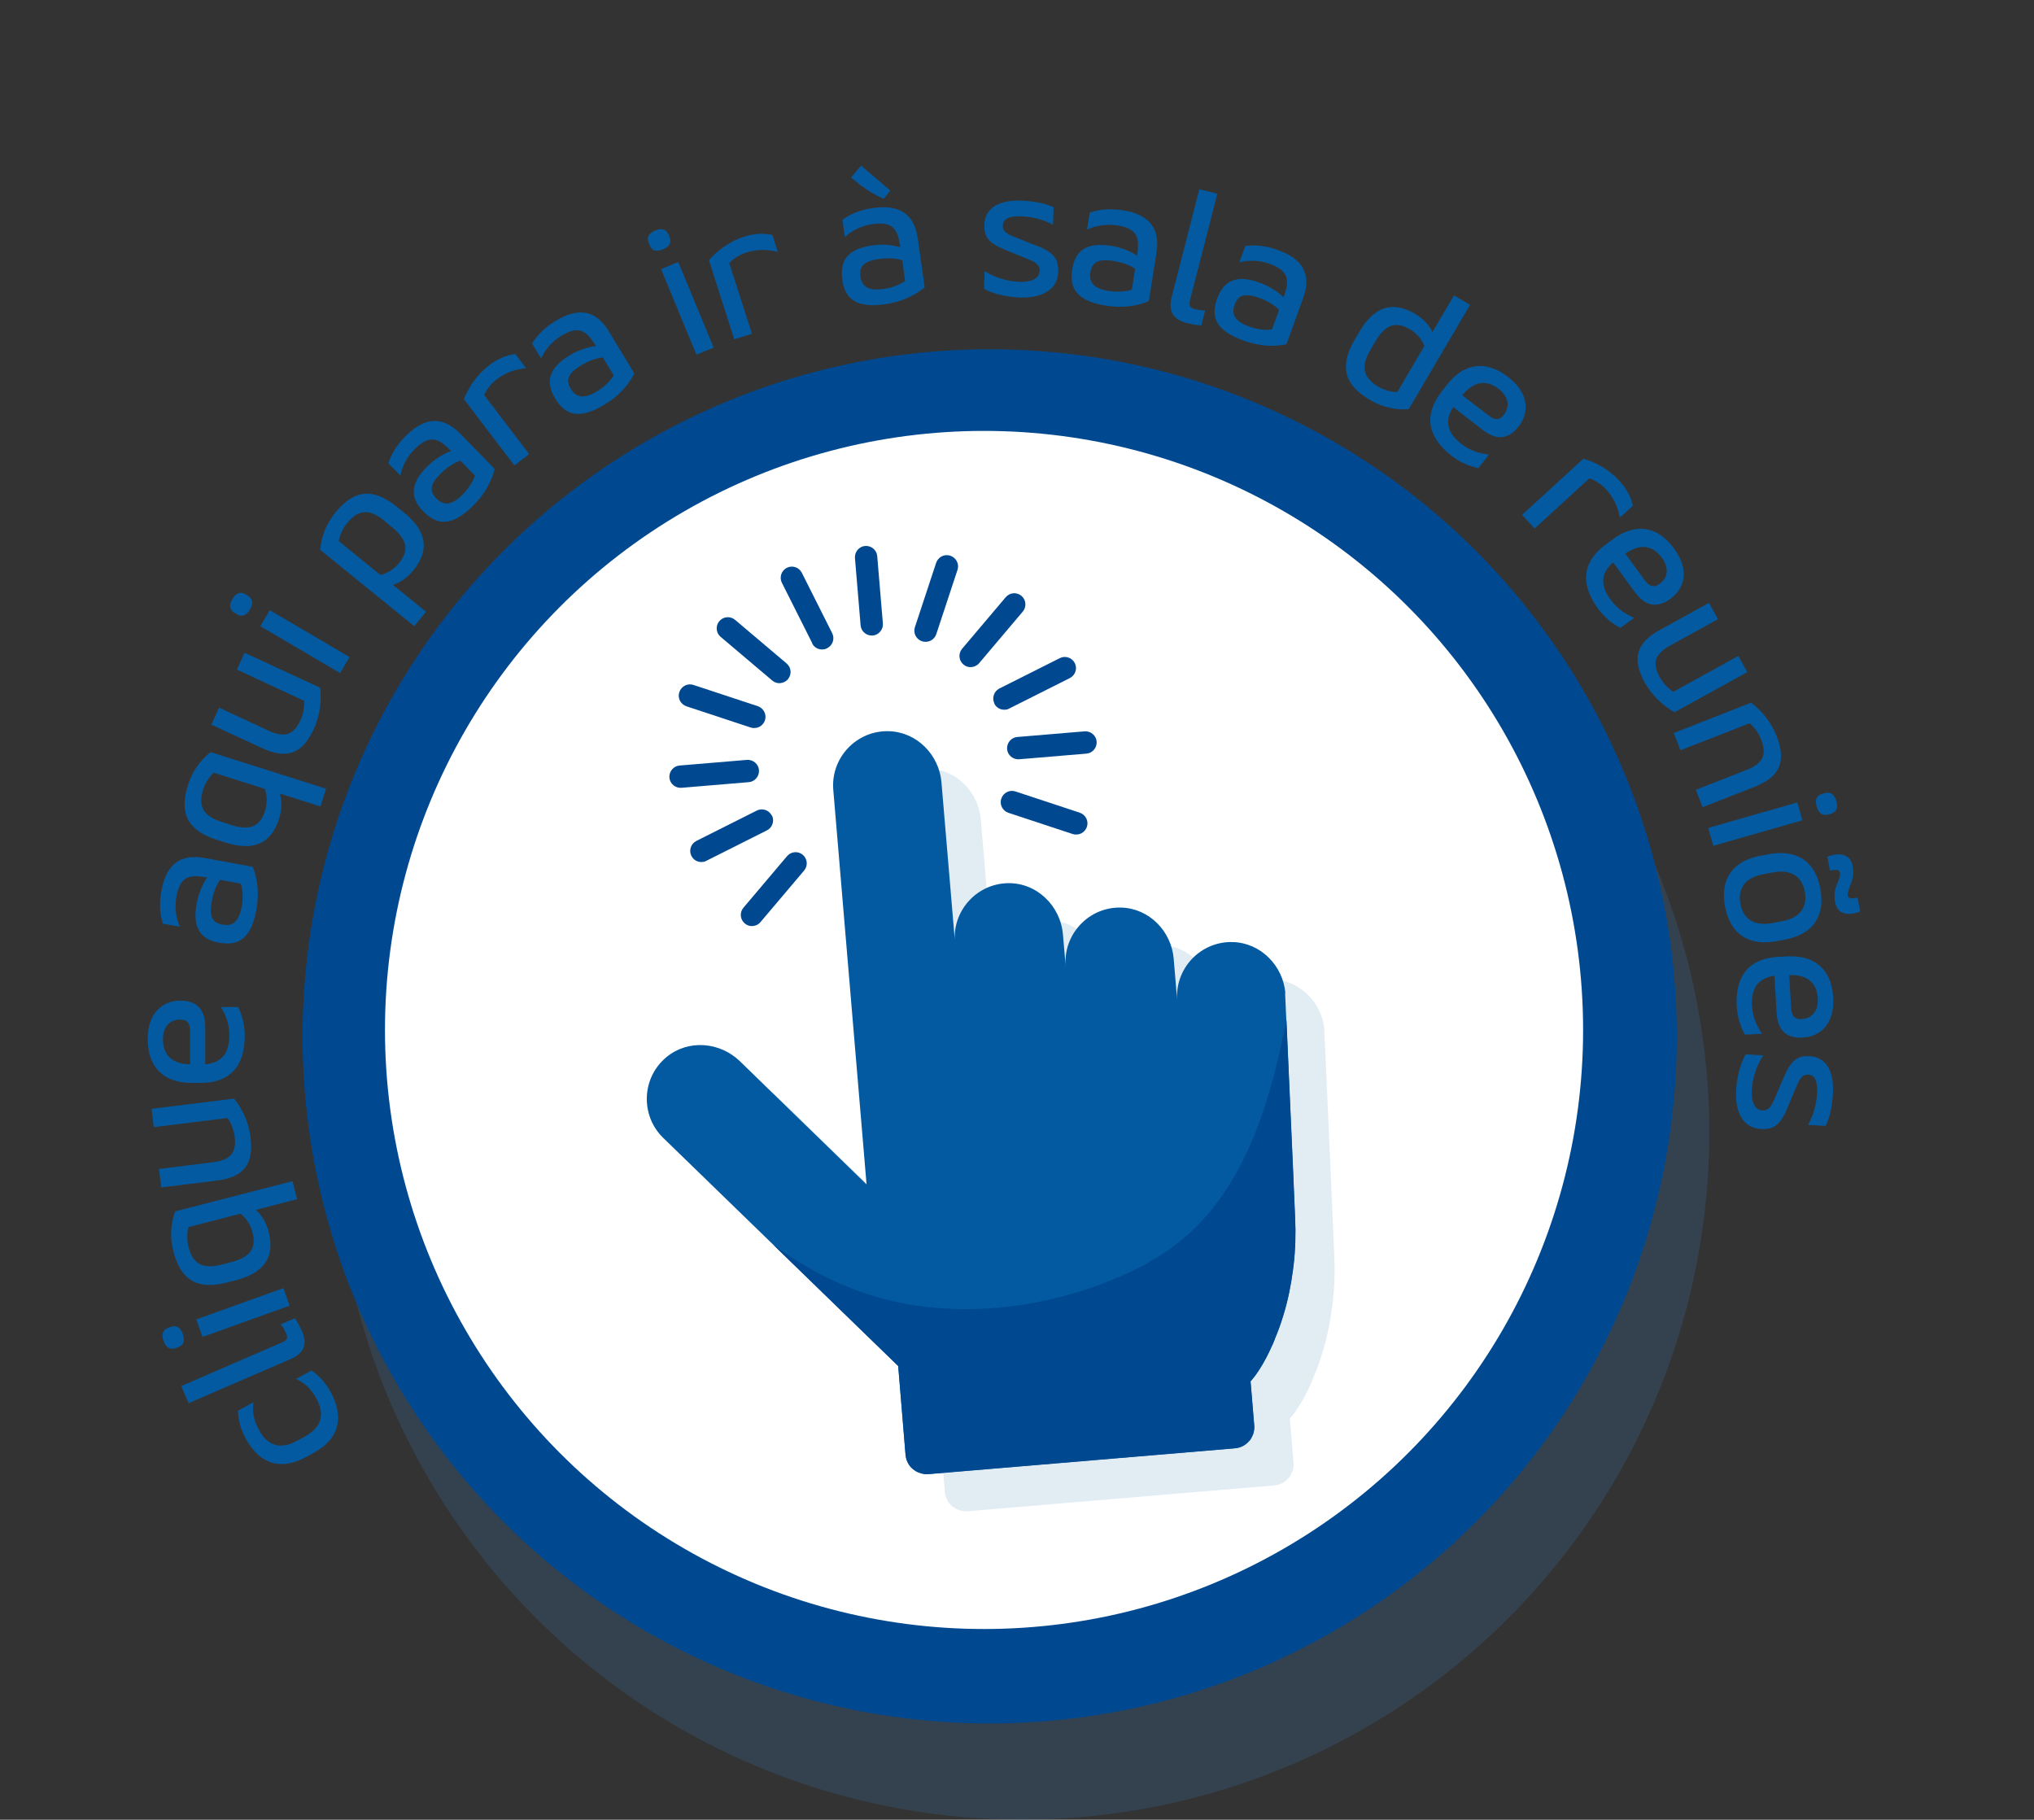 <?xml version="1.0" encoding="UTF-8"?><svg xmlns="http://www.w3.org/2000/svg" viewBox="0 0 133.3 119.26"><rect x="0" y="0" width="133.3" height="119.26" fill="#333333" stroke="none"/><defs><style>.cls-1{fill:#8ab9d3;opacity:.25;}.cls-2{fill:#fff;}.cls-3{fill:#004991;}.cls-4{fill:#045aa0;}.cls-5{isolation:isolate;}.cls-6{fill:#3a7ec1;mix-blend-mode:multiply;opacity:.2;}</style></defs><g class="cls-5"><g id="Layer_2"><g id="Camada_1"><g><circle class="cls-6" cx="66.99" cy="74.22" r="45.03" transform="translate(-13.36 133.72) rotate(-84.45)"/><circle class="cls-3" cx="64.86" cy="67.92" r="45.03"/><g><path class="cls-4" d="m19.97,94.15c1.23-.67,1.26-1.59.77-2.48-.32-.6-.72-1.01-1.34-1.3l1.01-.55c.49.32.92.78,1.26,1.41.95,1.74.49,3.11-1.12,3.99l-.49.27c-1.62.88-3.01.52-3.96-1.22-.34-.63-.5-1.24-.5-1.82l1.01-.55c-.09.67.04,1.23.37,1.83.48.88,1.27,1.37,2.5.69l.49-.27Z"/><path class="cls-4" d="m11.87,90.84l6.65-2.88c.3-.13.36-.29.24-.56-.09-.2-.21-.42-.36-.61l.93-.4c.15.23.32.54.46.85.36.83.17,1.43-.75,1.83l-6.68,2.89-.48-1.12Z"/><path class="cls-4" d="m11.68,88.29l-.18.06c-.38.13-.63-.05-.78-.47-.15-.41-.07-.72.3-.86l.18-.06c.39-.14.63.06.78.47.15.42.08.72-.3.86Zm1.59-.67l-.41-1.15,5.71-2.05.41,1.15-5.71,2.05Z"/><path class="cls-4" d="m19.17,77.41l.3,1.18-2.7.7c.36.32.67.81.83,1.42.45,1.74-.35,2.73-2.17,3.2l-.56.14c-1.82.47-2.99-.04-3.5-2.02-.25-.96-.19-1.8.11-2.64l7.69-1.98Zm-4.03,5.31c1.15-.3,1.7-.83,1.41-1.94-.14-.54-.43-.97-.79-1.24l-3.41.88c-.11.43-.1.87.01,1.32.31,1.21,1.06,1.42,2.2,1.13l.57-.15Z"/><path class="cls-4" d="m10.08,73.88l-.15-1.21,5.41-.67c.54.66.97,1.59,1.08,2.53.23,1.84-.51,2.63-2.21,2.84l-3.64.45-.15-1.21,3.54-.44c1.13-.14,1.55-.61,1.42-1.67-.06-.44-.2-.85-.47-1.23l-4.83.6Z"/><path class="cls-4" d="m13.44,69.75c1.17-.09,1.59-.83,1.59-1.88,0-.62-.15-1.22-.55-1.87h1.13c.29.6.43,1.23.43,1.88,0,2.09-1.06,3.09-2.89,3.09h-.59c-1.83,0-2.88-1.02-2.88-2.87,0-1.79,1.04-2.52,2.14-2.52,1.16,0,1.63.65,1.63,1.75v2.42Zm-.98,0v-2.13c0-.52-.15-.8-.65-.8-.65,0-1.13.43-1.13,1.3,0,.97.56,1.62,1.78,1.63Z"/><path class="cls-4" d="m14.37,61.79c-1.26-.23-1.77-1.02-1.48-2.58.12-.66.39-1.28.69-1.7l-.33-.05c-1-.15-1.48.15-1.69,1.31-.12.66-.04,1.38.23,1.97l-1.12-.21c-.19-.61-.25-1.3-.09-2.16.33-1.78,1.28-2.42,2.83-2.14l3.16.58c.34.85.41,1.84.23,2.82-.35,1.9-1.18,2.38-2.44,2.15Zm1.41-3.88l-1.35-.25c-.29.39-.46.9-.55,1.4-.19,1.03.05,1.42.71,1.54.66.12,1.07-.2,1.25-1.18.1-.53.08-1.08-.06-1.51Z"/><path class="cls-4" d="m21.37,51.69l-.37,1.16-2.66-.84c.14.46.14,1.04-.05,1.64-.54,1.71-1.75,2.13-3.53,1.56l-.55-.17c-1.79-.57-2.51-1.62-1.9-3.56.3-.95.8-1.63,1.49-2.19l7.57,2.4Zm-6.24,2.37c1.13.36,1.88.2,2.23-.89.17-.54.15-1.05-.01-1.47l-3.35-1.06c-.32.31-.55.69-.69,1.12-.38,1.2.14,1.77,1.27,2.12l.56.18Z"/><path class="cls-4" d="m15.52,43.89l.51-1.11,4.95,2.29c.11.85-.02,1.86-.42,2.72-.78,1.68-1.83,1.96-3.38,1.24l-3.33-1.54.51-1.11,3.23,1.5c1.03.48,1.64.31,2.09-.66.19-.4.28-.83.25-1.29l-4.41-2.05Z"/><path class="cls-4" d="m15.53,40.25l-.16-.09c-.34-.2-.37-.51-.14-.9.22-.37.51-.52.85-.32l.16.1c.35.21.36.52.14.9-.22.38-.5.52-.85.32Zm1.53.79l.62-1.05,5.23,3.07-.62,1.05-5.23-3.07Z"/><path class="cls-4" d="m20.98,36.04c.08-.88.38-1.67,1-2.45,1.29-1.59,2.56-1.56,4.02-.38l.45.36c1.46,1.18,1.77,2.42.64,3.81-.4.49-.88.81-1.34.95l2.17,1.76-.77.95-6.16-5Zm4.25-1.88c-.92-.75-1.67-.88-2.47.11-.29.35-.48.76-.56,1.19l2.73,2.22c.44-.1.89-.37,1.23-.79.72-.89.44-1.6-.48-2.35l-.46-.37Z"/><path class="cls-4" d="m27.74,33.52c-.89-.91-.86-1.85.28-2.97.48-.47,1.05-.82,1.55-.99l-.24-.23c-.73-.7-1.29-.74-2.14.09-.48.47-.83,1.1-.95,1.75l-.79-.81c.2-.6.54-1.2,1.17-1.82,1.29-1.26,2.44-1.24,3.55-.11l2.25,2.3c-.21.89-.73,1.74-1.44,2.44-1.38,1.35-2.34,1.27-3.24.34Zm3.39-2.35l-.96-.98c-.46.15-.9.47-1.26.82-.75.73-.78,1.18-.31,1.66.47.48.99.46,1.7-.24.39-.38.69-.84.83-1.27Z"/><path class="cls-4" d="m34.47,24.13c-.74.08-1.35.29-1.92.73-.34.26-.64.62-.82,1.03l2.95,3.87-.97.74-3.31-4.34c.32-.8.88-1.63,1.64-2.21.57-.43,1.13-.67,1.73-.75l.7.92Z"/><path class="cls-4" d="m36.38,26.11c-.66-1.09-.41-2,.95-2.82.57-.35,1.21-.55,1.73-.61l-.18-.27c-.55-.84-1.09-1.01-2.1-.4-.57.35-1.05.88-1.32,1.48l-.59-.97c.33-.54.81-1.05,1.56-1.5,1.55-.93,2.66-.65,3.48.71l1.66,2.75c-.41.82-1.1,1.53-1.96,2.04-1.66,1-2.56.7-3.23-.41Zm3.84-1.51l-.71-1.17c-.48.04-.98.25-1.42.51-.89.54-1.03.98-.68,1.55.35.57.86.67,1.71.16.46-.28.86-.66,1.1-1.04Z"/><path class="cls-4" d="m42.58,16.08l-.07-.17c-.15-.37.02-.63.43-.8.4-.17.72-.11.87.26l.07.17c.16.38-.03.63-.43.8-.41.17-.71.12-.87-.26Zm.74,1.56l1.13-.47,2.32,5.61-1.13.46-2.32-5.61Z"/><path class="cls-4" d="m50.96,16.51c-.72-.18-1.37-.18-2.05.04-.41.13-.82.37-1.12.69l1.49,4.63-1.16.37-1.66-5.19c.57-.65,1.38-1.24,2.28-1.53.68-.22,1.29-.25,1.88-.12l.35,1.1Z"/><path class="cls-4" d="m55.2,18.3c-.18-1.27.41-2,1.98-2.22.66-.09,1.33-.03,1.83.12l-.06-.32c-.17-.99-.6-1.36-1.78-1.19-.66.09-1.32.4-1.8.84l-.16-1.13c.52-.37,1.15-.65,2.02-.77,1.79-.25,2.7.45,2.92,2.02l.45,3.18c-.7.59-1.62.97-2.6,1.11-1.92.27-2.63-.37-2.81-1.64Zm1.23-7.45l1.92,1.64-.43.53c-.59-.23-1.25-.65-1.75-1.07l-.39-.32.65-.78Zm2.89,7.57l-.19-1.36c-.46-.15-1-.16-1.5-.09-1.03.14-1.33.49-1.24,1.15.09.66.52.96,1.51.82.53-.07,1.05-.27,1.42-.53Z"/><path class="cls-4" d="m67.97,16.11c1.13.45,1.41.9,1.38,1.71-.04,1.14-1.02,1.73-2.54,1.68-.69-.03-1.66-.2-2.32-.57l.04-1.16c.71.45,1.56.67,2.26.7.8.03,1.32-.21,1.34-.7.01-.32-.11-.52-.65-.74l-1.59-.65c-1.12-.45-1.41-.87-1.38-1.66.04-1.12,1.01-1.63,2.46-1.57.68.03,1.48.15,2.08.43l-.04,1.15c-.6-.34-1.4-.52-2.02-.55-.81-.03-1.25.13-1.27.61-.01.27.11.47.65.69l1.59.64Z"/><path class="cls-4" d="m70.27,17.65c.2-1.26.97-1.79,2.54-1.54.66.1,1.29.36,1.71.65l.04-.33c.12-1-.18-1.48-1.35-1.66-.66-.1-1.38,0-1.97.28l.18-1.12c.6-.2,1.29-.28,2.16-.15,1.78.28,2.45,1.22,2.21,2.78l-.5,3.17c-.84.37-1.83.46-2.81.3-1.91-.3-2.41-1.12-2.21-2.39Zm3.91,1.32l.21-1.35c-.4-.28-.92-.44-1.41-.52-1.03-.16-1.41.09-1.52.75-.1.66.22,1.07,1.21,1.22.53.08,1.08.05,1.51-.09Z"/><path class="cls-4" d="m79.78,12.69l-1.8,7.02c-.08.32.01.46.3.54.21.06.46.09.7.1l-.25.98c-.27-.02-.62-.08-.95-.16-.88-.22-1.24-.74-.99-1.72l1.81-7.05,1.18.3Z"/><path class="cls-4" d="m79.77,19.56c.44-1.2,1.29-1.58,2.79-1.03.63.23,1.19.59,1.56.96l.1-.31c.31-.96.1-1.48-1.01-1.89-.63-.23-1.35-.26-1.99-.1l.39-1.07c.63-.08,1.32-.03,2.15.27,1.7.61,2.18,1.66,1.64,3.15l-1.09,3.02c-.89.2-1.88.1-2.82-.24-1.82-.66-2.16-1.55-1.72-2.77Zm3.59,2.04l.47-1.29c-.34-.35-.82-.61-1.29-.78-.98-.36-1.4-.18-1.63.44-.23.63.02,1.09.95,1.43.51.18,1.05.26,1.5.19Z"/><path class="cls-4" d="m92.32,26.82c-.89.05-1.71-.12-2.57-.63-1.76-1.03-1.92-2.3-.97-3.92l.29-.5c.95-1.62,2.12-2.11,3.67-1.2.55.32.93.75,1.14,1.19l1.41-2.4,1.05.62-4.02,6.84Zm-2.49-3.92c-.6,1.02-.6,1.79.48,2.43.39.23.82.36,1.26.37l1.78-3.03c-.16-.42-.49-.82-.97-1.1-.99-.58-1.65-.2-2.25.82l-.3.5Z"/><path class="cls-4" d="m95.24,26.68c-.64.98-.31,1.76.53,2.41.49.38,1.06.62,1.81.7l-.69.89c-.65-.13-1.24-.41-1.75-.8-1.65-1.28-1.8-2.73-.69-4.18l.36-.46c1.12-1.45,2.56-1.67,4.03-.53,1.42,1.1,1.36,2.36.69,3.23-.71.92-1.51.9-2.38.22l-1.91-1.48Zm.6-.77l1.69,1.3c.41.32.72.37,1.03-.03.39-.51.34-1.16-.34-1.69-.77-.6-1.62-.54-2.38.41Z"/><path class="cls-4" d="m106.16,33.93c-.14-.73-.41-1.32-.9-1.85-.29-.32-.68-.59-1.1-.73l-3.59,3.29-.82-.9,4.02-3.68c.83.24,1.7.73,2.34,1.43.48.53.77,1.06.9,1.66l-.86.78Z"/><path class="cls-4" d="m105.72,36.85c-.89.77-.79,1.61-.16,2.46.37.5.84.89,1.54,1.18l-.91.66c-.59-.31-1.08-.74-1.46-1.26-1.23-1.68-.97-3.12.5-4.2l.47-.35c1.48-1.08,2.92-.89,4.01.61,1.06,1.45.66,2.64-.23,3.29-.94.68-1.7.44-2.35-.45l-1.42-1.95Zm.79-.57l1.26,1.72c.3.42.59.55,1,.26.52-.38.65-1.01.14-1.71-.57-.79-1.41-.97-2.4-.26Z"/><path class="cls-4" d="m113.92,42.98l.59,1.07-4.77,2.63c-.75-.42-1.49-1.12-1.95-1.95-.89-1.62-.5-2.63,1-3.45l3.21-1.77.59,1.07-3.12,1.72c-1,.55-1.22,1.14-.7,2.07.22.39.5.71.89.97l4.26-2.35Z"/><path class="cls-4" d="m110.13,49.17l-.44-1.13,5.07-1.99c.69.51,1.33,1.3,1.67,2.19.68,1.72.16,2.69-1.43,3.32l-3.42,1.34-.44-1.14,3.32-1.3c1.06-.41,1.35-.99.96-1.99-.16-.41-.4-.77-.76-1.07l-4.53,1.77Z"/><path class="cls-4" d="m117.79,52.59l.33,1.17-5.84,1.67-.33-1.17,5.84-1.67Zm1.63-.56l.18-.05c.38-.11.62.09.75.52.12.42.02.72-.36.83l-.18.05c-.39.11-.63-.1-.75-.52-.12-.43-.04-.72.36-.83Z"/><path class="cls-4" d="m115.93,55.98c1.8-.33,3.02.43,3.37,2.27.34,1.84-.53,2.99-2.33,3.33l-.55.1c-1.8.33-3.02-.43-3.37-2.27-.34-1.84.53-2.99,2.33-3.33l.55-.1Zm.83,4.4c1.27-.23,1.7-.98,1.52-1.95-.18-.96-.86-1.49-2.12-1.25l-.58.11c-1.27.23-1.7.98-1.52,1.95.18.96.86,1.49,2.11,1.25l.58-.11Zm3.63-2.42c.17-.44.22-.59.19-.77-.03-.17-.18-.22-.53-.15l-.12.02-.17-.91c.13-.06.3-.1.43-.13.67-.12,1.11.14,1.22.72.09.51.03.8-.12,1.19-.17.44-.22.59-.19.77.03.16.18.22.52.15l.12-.02.17.91c-.12.06-.3.1-.42.12-.68.13-1.11-.13-1.22-.72-.09-.5-.03-.81.12-1.19Z"/><path class="cls-4" d="m116.29,63.95c-1.16.16-1.53.92-1.47,1.97.04.62.22,1.21.66,1.83l-1.12.06c-.33-.58-.5-1.2-.54-1.85-.12-2.08.88-3.15,2.7-3.25l.58-.03c1.82-.1,2.93.84,3.04,2.69.1,1.79-.89,2.57-1.99,2.63-1.16.07-1.66-.55-1.72-1.65l-.14-2.41Zm.97-.05l.12,2.13c.03.51.2.79.7.76.64-.04,1.1-.5,1.05-1.36-.05-.97-.65-1.58-1.87-1.52Z"/><path class="cls-4" d="m117.13,72.65c-.48,1.12-.93,1.39-1.74,1.34-1.13-.07-1.71-1.06-1.61-2.58.04-.69.24-1.65.62-2.31l1.16.07c-.47.7-.71,1.54-.75,2.24-.05.79.18,1.33.67,1.36.32.02.52-.1.76-.63l.68-1.58c.48-1.11.91-1.39,1.69-1.34,1.12.07,1.6,1.05,1.51,2.5-.04.68-.18,1.48-.48,2.07l-1.15-.07c.35-.59.55-1.39.59-2.01.05-.81-.1-1.25-.58-1.28-.27-.02-.48.1-.71.64l-.67,1.58Z"/></g><circle class="cls-2" cx="64.49" cy="67.5" r="39.26"/><path class="cls-1" d="m86.81,67.54c-.15-1.81-1.61-3.3-3.43-3.36-2.15-.07-3.84,1.76-3.66,3.85l-.23-2.75c-.15-1.81-1.6-3.3-3.42-3.36-2.15-.07-3.83,1.76-3.66,3.84l-.17-2.08c-.16-1.88-1.72-3.4-3.61-3.36-2.01.04-3.56,1.74-3.48,3.69l-.87-10.29c-.15-1.81-1.61-3.3-3.43-3.36-2.15-.07-3.84,1.76-3.66,3.85l2.18,25.85-8.3-8.07c-1.31-1.27-3.38-1.44-4.79-.29-1.67,1.36-1.74,3.85-.24,5.31l7.22,7.01,8.18,7.94.26,3.14.22,2.67c.03.34.17.64.39.86.06.06.13.12.21.17.07.05.15.1.24.13.12.05.26.09.4.11.09.01.19.01.28,0l20.06-1.69c.39-.03.72-.22.95-.49.05-.05.09-.11.12-.17l.05-.09c.03-.06.05-.11.08-.18l.04-.14c.03-.14.05-.29.03-.44l-.24-2.88s.46-.47,1.03-1.55l.05-.1c.07-.13.14-.28.21-.43.04-.08.07-.15.11-.24l.03-.08c.05-.12.11-.25.16-.38v-.02c.19-.45.38-.96.55-1.53.3-.97.5-1.97.63-2.97.01-.1.03-.2.04-.31.12-1.03.15-2.06.1-3.1l-.14-3.28-.43-9.69-.08-1.78Z"/><path class="cls-4" d="m84.24,65.1c-.15-1.81-1.61-3.3-3.43-3.36-2.15-.07-3.84,1.76-3.66,3.85l-.23-2.75c-.15-1.81-1.6-3.3-3.42-3.36-2.15-.07-3.83,1.76-3.66,3.84l-.18-2.08c-.16-1.88-1.72-3.4-3.61-3.36-2.01.04-3.56,1.74-3.48,3.69l-.87-10.29c-.15-1.81-1.61-3.3-3.43-3.36-2.15-.07-3.84,1.76-3.66,3.85l2.18,25.85-8.3-8.07c-1.31-1.27-3.38-1.44-4.79-.29-1.67,1.36-1.74,3.85-.24,5.31l7.22,7.01,8.18,7.94.26,3.14.22,2.67c.03.34.17.64.39.86.06.06.13.12.21.17.07.05.15.1.24.13.12.05.26.09.4.11.09.01.19.01.28,0l20.06-1.69c.39-.03.72-.22.95-.49.05-.05.09-.11.12-.17l.05-.09c.03-.06.05-.11.08-.18l.04-.14c.03-.14.05-.29.03-.44l-.24-2.88s.46-.47,1.03-1.55l.05-.1c.07-.13.14-.28.21-.43.04-.08.07-.15.11-.24l.04-.08c.05-.12.11-.25.16-.38v-.02c.19-.45.38-.96.55-1.53.3-.97.5-1.97.63-2.97.01-.1.03-.2.04-.31.12-1.03.15-2.06.1-3.1l-.14-3.28-.43-9.69-.08-1.78Z"/><path class="cls-3" d="m57.19,41.65c.4-.03.7-.39.67-.79l-.37-4.41c-.03-.4-.39-.7-.79-.67s-.7.39-.67.79l.37,4.41c.03.4.39.7.79.67Z"/><path class="cls-3" d="m66,49.09c.03.4.39.7.79.67l4.41-.37c.4-.03.7-.39.67-.79s-.39-.7-.79-.67l-4.41.37c-.4.03-.7.39-.67.79Z"/><path class="cls-3" d="m44.66,51.63l4.41-.37c.4-.03.7-.39.67-.79s-.39-.7-.79-.67l-4.41.37c-.4.03-.7.39-.67.79s.39.7.79.67Z"/><path class="cls-3" d="m63.14,43.55c.15.13.35.19.53.17s.37-.1.5-.26l2.86-3.38c.26-.31.22-.77-.09-1.03-.31-.26-.77-.22-1.03.09l-2.86,3.38c-.26.31-.22.77.09,1.03Z"/><path class="cls-3" d="m49.34,60.69c.19-.02.37-.1.5-.26l2.86-3.38c.26-.31.22-.77-.09-1.03-.31-.26-.77-.22-1.03.09l-2.86,3.38c-.26.31-.22.77.09,1.03.15.13.35.19.53.17Z"/><path class="cls-3" d="m50.61,44.6c.15.13.35.19.53.17s.37-.1.5-.26c.26-.31.22-.77-.09-1.03l-3.38-2.86c-.31-.26-.77-.22-1.03.09-.26.31-.22.77.09,1.03l3.38,2.86Z"/><path class="cls-3" d="m60.43,42.03c.1.03.2.04.29.03.28-.02.54-.21.64-.5l1.39-4.21c.13-.38-.08-.8-.47-.93-.39-.13-.8.08-.93.47l-1.39,4.21c-.13.38.08.8.47.93Z"/><path class="cls-3" d="m66.55,51.87c-.38-.13-.8.08-.93.47-.13.38.08.8.47.93l4.21,1.39c.1.03.2.04.29.03.28-.02.54-.21.64-.5.13-.38-.08-.8-.47-.93l-4.21-1.39Z"/><path class="cls-3" d="m44.99,46.29l4.21,1.39c.1.03.2.04.29.03.28-.02.54-.21.64-.5.13-.38-.08-.8-.47-.93l-4.21-1.39c-.38-.13-.8.08-.93.47-.13.38.08.8.47.93Z"/><path class="cls-3" d="m65.16,46.11c.14.28.43.43.72.4.09,0,.18-.03.27-.08l3.96-1.99c.36-.18.51-.62.33-.98-.18-.36-.62-.51-.98-.33l-3.96,1.99c-.36.18-.51.62-.33.98Z"/><path class="cls-3" d="m50.58,53.45c-.18-.36-.62-.51-.98-.33l-3.96,1.99c-.36.18-.51.62-.33.98.14.28.43.43.72.4.09,0,.18-.03.27-.08l3.96-1.99c.36-.18.51-.62.33-.98Z"/><path class="cls-3" d="m53.22,42.16c.14.28.43.43.72.4.09,0,.18-.03.27-.08.36-.18.51-.62.33-.98l-1.99-3.96c-.18-.36-.62-.51-.98-.33-.36.18-.51.62-.33.98l1.99,3.96Z"/><path class="cls-3" d="m75.26,82.76c-4.02,2.14-8.92,3.35-13.75,2.96-4.18-.29-7.7-1.87-10.82-4.13l8.18,7.94.26,3.14.22,2.67c.03.34.17.64.39.86.06.06.13.12.21.17.07.05.15.1.24.13.12.05.26.09.4.11.09.01.19.01.28,0l20.06-1.69c.39-.03.72-.22.95-.49.05-.05.09-.11.12-.17l.05-.09c.03-.06.05-.11.08-.18.06-.18.09-.38.07-.58l-.24-2.88s.46-.47,1.03-1.55l.05-.1c.07-.13.14-.28.21-.43.04-.08.07-.15.11-.24l.04-.08c.05-.12.11-.25.16-.38v-.02c.19-.45.38-.96.55-1.53.3-.97.5-1.97.63-2.97.01-.1.03-.2.04-.31.12-1.03.15-2.06.1-3.1l-.14-3.28-.43-9.69c-1.25,6.33-3.26,12.75-9.06,15.88Z"/></g></g></g></g></svg>